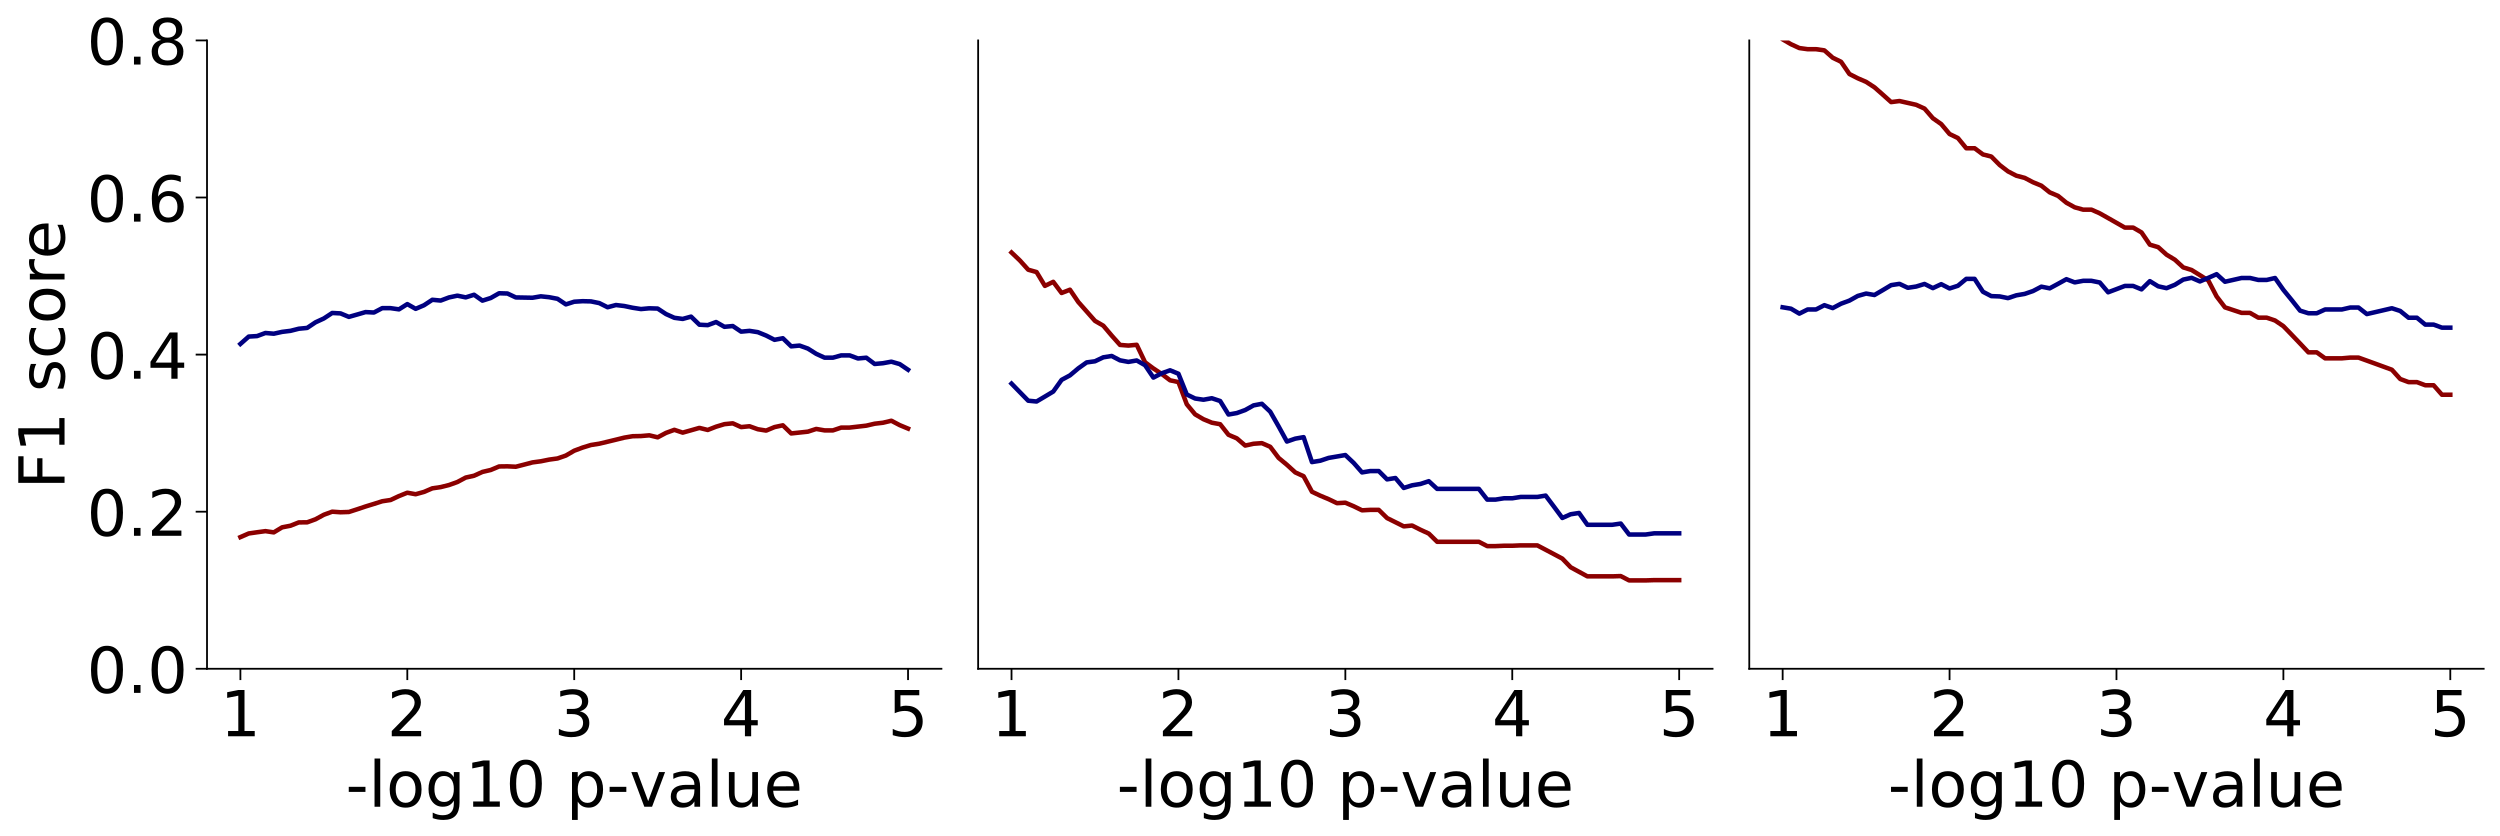<?xml version="1.0" encoding="utf-8" standalone="no"?>
<!DOCTYPE svg PUBLIC "-//W3C//DTD SVG 1.1//EN"
  "http://www.w3.org/Graphics/SVG/1.1/DTD/svg11.dtd">
<!-- Created with matplotlib (https://matplotlib.org/) -->
<svg height="368.935pt" version="1.1" viewBox="0 0 1102.928 368.935" width="1102.928pt" xmlns="http://www.w3.org/2000/svg" xmlns:xlink="http://www.w3.org/1999/xlink">
 <defs>
  <style type="text/css">
*{stroke-linecap:butt;stroke-linejoin:round;}
  </style>
 </defs>
 <g id="figure_1">
  <g id="patch_1">
   <path d="M 0 368.935 
L 1102.928 368.935 
L 1102.928 0 
L 0 0 
z
" style="fill:none;"/>
  </g>
  <g id="axes_1">
   <g id="patch_2">
    <path d="M 91.328 295.038 
L 415.327 295.038 
L 415.327 17.838 
L 91.328 17.838 
z
" style="fill:none;"/>
   </g>
   <g id="matplotlib.axis_1">
    <g id="xtick_1">
     <g id="line2d_1">
      <defs>
       <path d="M 0 0 
L 0 5 
" id="m5d1b9cd559" style="stroke:#000000;stroke-width:0.8;"/>
      </defs>
      <g>
       <use style="stroke:#000000;stroke-width:0.8;" x="106.055" xlink:href="#m5d1b9cd559" y="295.038"/>
      </g>
     </g>
     <g id="text_1">
      <!-- 1 -->
      <defs>
       <path d="M 12.406 8.297 
L 28.516 8.297 
L 28.516 63.922 
L 10.984 60.406 
L 10.984 69.391 
L 28.422 72.906 
L 38.281 72.906 
L 38.281 8.297 
L 54.391 8.297 
L 54.391 0 
L 12.406 0 
z
" id="DejaVuSans-49"/>
      </defs>
      <g transform="translate(97.147 324.813)scale(0.28 -0.28)">
       <use xlink:href="#DejaVuSans-49"/>
      </g>
     </g>
    </g>
    <g id="xtick_2">
     <g id="line2d_2">
      <g>
       <use style="stroke:#000000;stroke-width:0.8;" x="179.691" xlink:href="#m5d1b9cd559" y="295.038"/>
      </g>
     </g>
     <g id="text_2">
      <!-- 2 -->
      <defs>
       <path d="M 19.188 8.297 
L 53.609 8.297 
L 53.609 0 
L 7.328 0 
L 7.328 8.297 
Q 12.938 14.109 22.625 23.891 
Q 32.328 33.688 34.812 36.531 
Q 39.547 41.844 41.422 45.531 
Q 43.312 49.219 43.312 52.781 
Q 43.312 58.594 39.234 62.25 
Q 35.156 65.922 28.609 65.922 
Q 23.969 65.922 18.812 64.312 
Q 13.672 62.703 7.812 59.422 
L 7.812 69.391 
Q 13.766 71.781 18.938 73 
Q 24.125 74.219 28.422 74.219 
Q 39.75 74.219 46.484 68.547 
Q 53.219 62.891 53.219 53.422 
Q 53.219 48.922 51.531 44.891 
Q 49.859 40.875 45.406 35.406 
Q 44.188 33.984 37.641 27.219 
Q 31.109 20.453 19.188 8.297 
z
" id="DejaVuSans-50"/>
      </defs>
      <g transform="translate(170.784 324.813)scale(0.28 -0.28)">
       <use xlink:href="#DejaVuSans-50"/>
      </g>
     </g>
    </g>
    <g id="xtick_3">
     <g id="line2d_3">
      <g>
       <use style="stroke:#000000;stroke-width:0.8;" x="253.327" xlink:href="#m5d1b9cd559" y="295.038"/>
      </g>
     </g>
     <g id="text_3">
      <!-- 3 -->
      <defs>
       <path d="M 40.578 39.312 
Q 47.656 37.797 51.625 33 
Q 55.609 28.219 55.609 21.188 
Q 55.609 10.406 48.188 4.484 
Q 40.766 -1.422 27.094 -1.422 
Q 22.516 -1.422 17.656 -0.516 
Q 12.797 0.391 7.625 2.203 
L 7.625 11.719 
Q 11.719 9.328 16.594 8.109 
Q 21.484 6.891 26.812 6.891 
Q 36.078 6.891 40.938 10.547 
Q 45.797 14.203 45.797 21.188 
Q 45.797 27.641 41.281 31.266 
Q 36.766 34.906 28.719 34.906 
L 20.219 34.906 
L 20.219 43.016 
L 29.109 43.016 
Q 36.375 43.016 40.234 45.922 
Q 44.094 48.828 44.094 54.297 
Q 44.094 59.906 40.109 62.906 
Q 36.141 65.922 28.719 65.922 
Q 24.656 65.922 20.016 65.031 
Q 15.375 64.156 9.812 62.312 
L 9.812 71.094 
Q 15.438 72.656 20.344 73.438 
Q 25.25 74.219 29.594 74.219 
Q 40.828 74.219 47.359 69.109 
Q 53.906 64.016 53.906 55.328 
Q 53.906 49.266 50.438 45.094 
Q 46.969 40.922 40.578 39.312 
z
" id="DejaVuSans-51"/>
      </defs>
      <g transform="translate(244.42 324.813)scale(0.28 -0.28)">
       <use xlink:href="#DejaVuSans-51"/>
      </g>
     </g>
    </g>
    <g id="xtick_4">
     <g id="line2d_4">
      <g>
       <use style="stroke:#000000;stroke-width:0.8;" x="326.964" xlink:href="#m5d1b9cd559" y="295.038"/>
      </g>
     </g>
     <g id="text_4">
      <!-- 4 -->
      <defs>
       <path d="M 37.797 64.312 
L 12.891 25.391 
L 37.797 25.391 
z
M 35.203 72.906 
L 47.609 72.906 
L 47.609 25.391 
L 58.016 25.391 
L 58.016 17.188 
L 47.609 17.188 
L 47.609 0 
L 37.797 0 
L 37.797 17.188 
L 4.891 17.188 
L 4.891 26.703 
z
" id="DejaVuSans-52"/>
      </defs>
      <g transform="translate(318.056 324.813)scale(0.28 -0.28)">
       <use xlink:href="#DejaVuSans-52"/>
      </g>
     </g>
    </g>
    <g id="xtick_5">
     <g id="line2d_5">
      <g>
       <use style="stroke:#000000;stroke-width:0.8;" x="400.6" xlink:href="#m5d1b9cd559" y="295.038"/>
      </g>
     </g>
     <g id="text_5">
      <!-- 5 -->
      <defs>
       <path d="M 10.797 72.906 
L 49.516 72.906 
L 49.516 64.594 
L 19.828 64.594 
L 19.828 46.734 
Q 21.969 47.469 24.109 47.828 
Q 26.266 48.188 28.422 48.188 
Q 40.625 48.188 47.75 41.5 
Q 54.891 34.812 54.891 23.391 
Q 54.891 11.625 47.562 5.094 
Q 40.234 -1.422 26.906 -1.422 
Q 22.312 -1.422 17.547 -0.641 
Q 12.797 0.141 7.719 1.703 
L 7.719 11.625 
Q 12.109 9.234 16.797 8.062 
Q 21.484 6.891 26.703 6.891 
Q 35.156 6.891 40.078 11.328 
Q 45.016 15.766 45.016 23.391 
Q 45.016 31 40.078 35.438 
Q 35.156 39.891 26.703 39.891 
Q 22.75 39.891 18.812 39.016 
Q 14.891 38.141 10.797 36.281 
z
" id="DejaVuSans-53"/>
      </defs>
      <g transform="translate(391.693 324.813)scale(0.28 -0.28)">
       <use xlink:href="#DejaVuSans-53"/>
      </g>
     </g>
    </g>
    <g id="text_6">
     <!-- -log10 p-value -->
     <defs>
      <path d="M 4.891 31.391 
L 31.203 31.391 
L 31.203 23.391 
L 4.891 23.391 
z
" id="DejaVuSans-45"/>
      <path d="M 9.422 75.984 
L 18.406 75.984 
L 18.406 0 
L 9.422 0 
z
" id="DejaVuSans-108"/>
      <path d="M 30.609 48.391 
Q 23.391 48.391 19.188 42.75 
Q 14.984 37.109 14.984 27.297 
Q 14.984 17.484 19.156 11.844 
Q 23.344 6.203 30.609 6.203 
Q 37.797 6.203 41.984 11.859 
Q 46.188 17.531 46.188 27.297 
Q 46.188 37.016 41.984 42.703 
Q 37.797 48.391 30.609 48.391 
z
M 30.609 56 
Q 42.328 56 49.016 48.375 
Q 55.719 40.766 55.719 27.297 
Q 55.719 13.875 49.016 6.219 
Q 42.328 -1.422 30.609 -1.422 
Q 18.844 -1.422 12.172 6.219 
Q 5.516 13.875 5.516 27.297 
Q 5.516 40.766 12.172 48.375 
Q 18.844 56 30.609 56 
z
" id="DejaVuSans-111"/>
      <path d="M 45.406 27.984 
Q 45.406 37.75 41.375 43.109 
Q 37.359 48.484 30.078 48.484 
Q 22.859 48.484 18.828 43.109 
Q 14.797 37.75 14.797 27.984 
Q 14.797 18.266 18.828 12.891 
Q 22.859 7.516 30.078 7.516 
Q 37.359 7.516 41.375 12.891 
Q 45.406 18.266 45.406 27.984 
z
M 54.391 6.781 
Q 54.391 -7.172 48.188 -13.984 
Q 42 -20.797 29.203 -20.797 
Q 24.469 -20.797 20.266 -20.094 
Q 16.062 -19.391 12.109 -17.922 
L 12.109 -9.188 
Q 16.062 -11.328 19.922 -12.344 
Q 23.781 -13.375 27.781 -13.375 
Q 36.625 -13.375 41.016 -8.766 
Q 45.406 -4.156 45.406 5.172 
L 45.406 9.625 
Q 42.625 4.781 38.281 2.391 
Q 33.938 0 27.875 0 
Q 17.828 0 11.672 7.656 
Q 5.516 15.328 5.516 27.984 
Q 5.516 40.672 11.672 48.328 
Q 17.828 56 27.875 56 
Q 33.938 56 38.281 53.609 
Q 42.625 51.219 45.406 46.391 
L 45.406 54.688 
L 54.391 54.688 
z
" id="DejaVuSans-103"/>
      <path d="M 31.781 66.406 
Q 24.172 66.406 20.328 58.906 
Q 16.5 51.422 16.5 36.375 
Q 16.5 21.391 20.328 13.891 
Q 24.172 6.391 31.781 6.391 
Q 39.453 6.391 43.281 13.891 
Q 47.125 21.391 47.125 36.375 
Q 47.125 51.422 43.281 58.906 
Q 39.453 66.406 31.781 66.406 
z
M 31.781 74.219 
Q 44.047 74.219 50.516 64.516 
Q 56.984 54.828 56.984 36.375 
Q 56.984 17.969 50.516 8.266 
Q 44.047 -1.422 31.781 -1.422 
Q 19.531 -1.422 13.062 8.266 
Q 6.594 17.969 6.594 36.375 
Q 6.594 54.828 13.062 64.516 
Q 19.531 74.219 31.781 74.219 
z
" id="DejaVuSans-48"/>
      <path id="DejaVuSans-32"/>
      <path d="M 18.109 8.203 
L 18.109 -20.797 
L 9.078 -20.797 
L 9.078 54.688 
L 18.109 54.688 
L 18.109 46.391 
Q 20.953 51.266 25.266 53.625 
Q 29.594 56 35.594 56 
Q 45.562 56 51.781 48.094 
Q 58.016 40.188 58.016 27.297 
Q 58.016 14.406 51.781 6.484 
Q 45.562 -1.422 35.594 -1.422 
Q 29.594 -1.422 25.266 0.953 
Q 20.953 3.328 18.109 8.203 
z
M 48.688 27.297 
Q 48.688 37.203 44.609 42.844 
Q 40.531 48.484 33.406 48.484 
Q 26.266 48.484 22.188 42.844 
Q 18.109 37.203 18.109 27.297 
Q 18.109 17.391 22.188 11.75 
Q 26.266 6.109 33.406 6.109 
Q 40.531 6.109 44.609 11.75 
Q 48.688 17.391 48.688 27.297 
z
" id="DejaVuSans-112"/>
      <path d="M 2.984 54.688 
L 12.5 54.688 
L 29.594 8.797 
L 46.688 54.688 
L 56.203 54.688 
L 35.688 0 
L 23.484 0 
z
" id="DejaVuSans-118"/>
      <path d="M 34.281 27.484 
Q 23.391 27.484 19.188 25 
Q 14.984 22.516 14.984 16.5 
Q 14.984 11.719 18.141 8.906 
Q 21.297 6.109 26.703 6.109 
Q 34.188 6.109 38.703 11.406 
Q 43.219 16.703 43.219 25.484 
L 43.219 27.484 
z
M 52.203 31.203 
L 52.203 0 
L 43.219 0 
L 43.219 8.297 
Q 40.141 3.328 35.547 0.953 
Q 30.953 -1.422 24.312 -1.422 
Q 15.922 -1.422 10.953 3.297 
Q 6 8.016 6 15.922 
Q 6 25.141 12.172 29.828 
Q 18.359 34.516 30.609 34.516 
L 43.219 34.516 
L 43.219 35.406 
Q 43.219 41.609 39.141 45 
Q 35.062 48.391 27.688 48.391 
Q 23 48.391 18.547 47.266 
Q 14.109 46.141 10.016 43.891 
L 10.016 52.203 
Q 14.938 54.109 19.578 55.047 
Q 24.219 56 28.609 56 
Q 40.484 56 46.344 49.844 
Q 52.203 43.703 52.203 31.203 
z
" id="DejaVuSans-97"/>
      <path d="M 8.5 21.578 
L 8.5 54.688 
L 17.484 54.688 
L 17.484 21.922 
Q 17.484 14.156 20.5 10.266 
Q 23.531 6.391 29.594 6.391 
Q 36.859 6.391 41.078 11.031 
Q 45.312 15.672 45.312 23.688 
L 45.312 54.688 
L 54.297 54.688 
L 54.297 0 
L 45.312 0 
L 45.312 8.406 
Q 42.047 3.422 37.719 1 
Q 33.406 -1.422 27.688 -1.422 
Q 18.266 -1.422 13.375 4.438 
Q 8.5 10.297 8.5 21.578 
z
M 31.109 56 
z
" id="DejaVuSans-117"/>
      <path d="M 56.203 29.594 
L 56.203 25.203 
L 14.891 25.203 
Q 15.484 15.922 20.484 11.062 
Q 25.484 6.203 34.422 6.203 
Q 39.594 6.203 44.453 7.469 
Q 49.312 8.734 54.109 11.281 
L 54.109 2.781 
Q 49.266 0.734 44.188 -0.344 
Q 39.109 -1.422 33.891 -1.422 
Q 20.797 -1.422 13.156 6.188 
Q 5.516 13.812 5.516 26.812 
Q 5.516 40.234 12.766 48.109 
Q 20.016 56 32.328 56 
Q 43.359 56 49.781 48.891 
Q 56.203 41.797 56.203 29.594 
z
M 47.219 32.234 
Q 47.125 39.594 43.094 43.984 
Q 39.062 48.391 32.422 48.391 
Q 24.906 48.391 20.391 44.141 
Q 15.875 39.891 15.188 32.172 
z
" id="DejaVuSans-101"/>
     </defs>
     <g transform="translate(152.493 355.912)scale(0.28 -0.28)">
      <use xlink:href="#DejaVuSans-45"/>
      <use x="36.084" xlink:href="#DejaVuSans-108"/>
      <use x="63.867" xlink:href="#DejaVuSans-111"/>
      <use x="125.049" xlink:href="#DejaVuSans-103"/>
      <use x="188.525" xlink:href="#DejaVuSans-49"/>
      <use x="252.148" xlink:href="#DejaVuSans-48"/>
      <use x="315.771" xlink:href="#DejaVuSans-32"/>
      <use x="347.559" xlink:href="#DejaVuSans-112"/>
      <use x="411.035" xlink:href="#DejaVuSans-45"/>
      <use x="447.088" xlink:href="#DejaVuSans-118"/>
      <use x="506.268" xlink:href="#DejaVuSans-97"/>
      <use x="567.547" xlink:href="#DejaVuSans-108"/>
      <use x="595.33" xlink:href="#DejaVuSans-117"/>
      <use x="658.709" xlink:href="#DejaVuSans-101"/>
     </g>
    </g>
   </g>
   <g id="matplotlib.axis_2">
    <g id="ytick_1">
     <g id="line2d_6">
      <defs>
       <path d="M 0 0 
L -5 0 
" id="m624e3ac930" style="stroke:#000000;stroke-width:0.8;"/>
      </defs>
      <g>
       <use style="stroke:#000000;stroke-width:0.8;" x="91.328" xlink:href="#m624e3ac930" y="295.038"/>
      </g>
     </g>
     <g id="text_7">
      <!-- 0.0 -->
      <defs>
       <path d="M 10.688 12.406 
L 21 12.406 
L 21 0 
L 10.688 0 
z
" id="DejaVuSans-46"/>
      </defs>
      <g transform="translate(38.299 305.676)scale(0.28 -0.28)">
       <use xlink:href="#DejaVuSans-48"/>
       <use x="63.623" xlink:href="#DejaVuSans-46"/>
       <use x="95.41" xlink:href="#DejaVuSans-48"/>
      </g>
     </g>
    </g>
    <g id="ytick_2">
     <g id="line2d_7">
      <g>
       <use style="stroke:#000000;stroke-width:0.8;" x="91.328" xlink:href="#m624e3ac930" y="225.738"/>
      </g>
     </g>
     <g id="text_8">
      <!-- 0.2 -->
      <g transform="translate(38.299 236.376)scale(0.28 -0.28)">
       <use xlink:href="#DejaVuSans-48"/>
       <use x="63.623" xlink:href="#DejaVuSans-46"/>
       <use x="95.41" xlink:href="#DejaVuSans-50"/>
      </g>
     </g>
    </g>
    <g id="ytick_3">
     <g id="line2d_8">
      <g>
       <use style="stroke:#000000;stroke-width:0.8;" x="91.328" xlink:href="#m624e3ac930" y="156.438"/>
      </g>
     </g>
     <g id="text_9">
      <!-- 0.4 -->
      <g transform="translate(38.299 167.076)scale(0.28 -0.28)">
       <use xlink:href="#DejaVuSans-48"/>
       <use x="63.623" xlink:href="#DejaVuSans-46"/>
       <use x="95.41" xlink:href="#DejaVuSans-52"/>
      </g>
     </g>
    </g>
    <g id="ytick_4">
     <g id="line2d_9">
      <g>
       <use style="stroke:#000000;stroke-width:0.8;" x="91.328" xlink:href="#m624e3ac930" y="87.138"/>
      </g>
     </g>
     <g id="text_10">
      <!-- 0.6 -->
      <defs>
       <path d="M 33.016 40.375 
Q 26.375 40.375 22.484 35.828 
Q 18.609 31.297 18.609 23.391 
Q 18.609 15.531 22.484 10.953 
Q 26.375 6.391 33.016 6.391 
Q 39.656 6.391 43.531 10.953 
Q 47.406 15.531 47.406 23.391 
Q 47.406 31.297 43.531 35.828 
Q 39.656 40.375 33.016 40.375 
z
M 52.594 71.297 
L 52.594 62.312 
Q 48.875 64.062 45.094 64.984 
Q 41.312 65.922 37.594 65.922 
Q 27.828 65.922 22.672 59.328 
Q 17.531 52.734 16.797 39.406 
Q 19.672 43.656 24.016 45.922 
Q 28.375 48.188 33.594 48.188 
Q 44.578 48.188 50.953 41.516 
Q 57.328 34.859 57.328 23.391 
Q 57.328 12.156 50.688 5.359 
Q 44.047 -1.422 33.016 -1.422 
Q 20.359 -1.422 13.672 8.266 
Q 6.984 17.969 6.984 36.375 
Q 6.984 53.656 15.188 63.938 
Q 23.391 74.219 37.203 74.219 
Q 40.922 74.219 44.703 73.484 
Q 48.484 72.75 52.594 71.297 
z
" id="DejaVuSans-54"/>
      </defs>
      <g transform="translate(38.299 97.776)scale(0.28 -0.28)">
       <use xlink:href="#DejaVuSans-48"/>
       <use x="63.623" xlink:href="#DejaVuSans-46"/>
       <use x="95.41" xlink:href="#DejaVuSans-54"/>
      </g>
     </g>
    </g>
    <g id="ytick_5">
     <g id="line2d_10">
      <g>
       <use style="stroke:#000000;stroke-width:0.8;" x="91.328" xlink:href="#m624e3ac930" y="17.838"/>
      </g>
     </g>
     <g id="text_11">
      <!-- 0.8 -->
      <defs>
       <path d="M 31.781 34.625 
Q 24.75 34.625 20.719 30.859 
Q 16.703 27.094 16.703 20.516 
Q 16.703 13.922 20.719 10.156 
Q 24.75 6.391 31.781 6.391 
Q 38.812 6.391 42.859 10.172 
Q 46.922 13.969 46.922 20.516 
Q 46.922 27.094 42.891 30.859 
Q 38.875 34.625 31.781 34.625 
z
M 21.922 38.812 
Q 15.578 40.375 12.031 44.719 
Q 8.5 49.078 8.5 55.328 
Q 8.5 64.062 14.719 69.141 
Q 20.953 74.219 31.781 74.219 
Q 42.672 74.219 48.875 69.141 
Q 55.078 64.062 55.078 55.328 
Q 55.078 49.078 51.531 44.719 
Q 48 40.375 41.703 38.812 
Q 48.828 37.156 52.797 32.312 
Q 56.781 27.484 56.781 20.516 
Q 56.781 9.906 50.312 4.234 
Q 43.844 -1.422 31.781 -1.422 
Q 19.734 -1.422 13.25 4.234 
Q 6.781 9.906 6.781 20.516 
Q 6.781 27.484 10.781 32.312 
Q 14.797 37.156 21.922 38.812 
z
M 18.312 54.391 
Q 18.312 48.734 21.844 45.562 
Q 25.391 42.391 31.781 42.391 
Q 38.141 42.391 41.719 45.562 
Q 45.312 48.734 45.312 54.391 
Q 45.312 60.062 41.719 63.234 
Q 38.141 66.406 31.781 66.406 
Q 25.391 66.406 21.844 63.234 
Q 18.312 60.062 18.312 54.391 
z
" id="DejaVuSans-56"/>
      </defs>
      <g transform="translate(38.299 28.476)scale(0.28 -0.28)">
       <use xlink:href="#DejaVuSans-48"/>
       <use x="63.623" xlink:href="#DejaVuSans-46"/>
       <use x="95.41" xlink:href="#DejaVuSans-56"/>
      </g>
     </g>
    </g>
    <g id="text_12">
     <!-- F1 score -->
     <defs>
      <path d="M 9.812 72.906 
L 51.703 72.906 
L 51.703 64.594 
L 19.672 64.594 
L 19.672 43.109 
L 48.578 43.109 
L 48.578 34.812 
L 19.672 34.812 
L 19.672 0 
L 9.812 0 
z
" id="DejaVuSans-70"/>
      <path d="M 44.281 53.078 
L 44.281 44.578 
Q 40.484 46.531 36.375 47.5 
Q 32.281 48.484 27.875 48.484 
Q 21.188 48.484 17.844 46.438 
Q 14.5 44.391 14.5 40.281 
Q 14.5 37.156 16.891 35.375 
Q 19.281 33.594 26.516 31.984 
L 29.594 31.297 
Q 39.156 29.25 43.188 25.516 
Q 47.219 21.781 47.219 15.094 
Q 47.219 7.469 41.188 3.016 
Q 35.156 -1.422 24.609 -1.422 
Q 20.219 -1.422 15.453 -0.562 
Q 10.688 0.297 5.422 2 
L 5.422 11.281 
Q 10.406 8.688 15.234 7.391 
Q 20.062 6.109 24.812 6.109 
Q 31.156 6.109 34.562 8.281 
Q 37.984 10.453 37.984 14.406 
Q 37.984 18.062 35.516 20.016 
Q 33.062 21.969 24.703 23.781 
L 21.578 24.516 
Q 13.234 26.266 9.516 29.906 
Q 5.812 33.547 5.812 39.891 
Q 5.812 47.609 11.281 51.797 
Q 16.75 56 26.812 56 
Q 31.781 56 36.172 55.266 
Q 40.578 54.547 44.281 53.078 
z
" id="DejaVuSans-115"/>
      <path d="M 48.781 52.594 
L 48.781 44.188 
Q 44.969 46.297 41.141 47.344 
Q 37.312 48.391 33.406 48.391 
Q 24.656 48.391 19.812 42.844 
Q 14.984 37.312 14.984 27.297 
Q 14.984 17.281 19.812 11.734 
Q 24.656 6.203 33.406 6.203 
Q 37.312 6.203 41.141 7.25 
Q 44.969 8.297 48.781 10.406 
L 48.781 2.094 
Q 45.016 0.344 40.984 -0.531 
Q 36.969 -1.422 32.422 -1.422 
Q 20.062 -1.422 12.781 6.344 
Q 5.516 14.109 5.516 27.297 
Q 5.516 40.672 12.859 48.328 
Q 20.219 56 33.016 56 
Q 37.156 56 41.109 55.141 
Q 45.062 54.297 48.781 52.594 
z
" id="DejaVuSans-99"/>
      <path d="M 41.109 46.297 
Q 39.594 47.172 37.812 47.578 
Q 36.031 48 33.891 48 
Q 26.266 48 22.188 43.047 
Q 18.109 38.094 18.109 28.812 
L 18.109 0 
L 9.078 0 
L 9.078 54.688 
L 18.109 54.688 
L 18.109 46.188 
Q 20.953 51.172 25.484 53.578 
Q 30.031 56 36.531 56 
Q 37.453 56 38.578 55.875 
Q 39.703 55.766 41.062 55.516 
z
" id="DejaVuSans-114"/>
     </defs>
     <g transform="translate(28.476 215.769)rotate(-90)scale(0.28 -0.28)">
      <use xlink:href="#DejaVuSans-70"/>
      <use x="57.52" xlink:href="#DejaVuSans-49"/>
      <use x="121.143" xlink:href="#DejaVuSans-32"/>
      <use x="152.93" xlink:href="#DejaVuSans-115"/>
      <use x="205.029" xlink:href="#DejaVuSans-99"/>
      <use x="260.01" xlink:href="#DejaVuSans-111"/>
      <use x="321.191" xlink:href="#DejaVuSans-114"/>
      <use x="362.273" xlink:href="#DejaVuSans-101"/>
     </g>
    </g>
   </g>
   <g id="line2d_11">
    <path clip-path="url(#pcc5df1ae62)" d="M 106.055 236.96 
L 109.737 235.349 
L 113.418 234.821 
L 117.1 234.322 
L 120.782 234.87 
L 124.464 232.646 
L 128.146 231.935 
L 131.827 230.465 
L 135.509 230.436 
L 139.191 229.095 
L 142.873 227.097 
L 146.555 225.738 
L 150.237 225.994 
L 153.918 225.868 
L 157.6 224.676 
L 161.282 223.441 
L 164.964 222.307 
L 168.646 221.136 
L 172.327 220.583 
L 176.009 218.852 
L 179.691 217.374 
L 183.373 218.038 
L 187.055 217.018 
L 190.737 215.436 
L 194.418 214.895 
L 198.1 213.976 
L 201.782 212.653 
L 205.464 210.687 
L 209.146 209.874 
L 212.827 208.2 
L 216.509 207.338 
L 220.191 205.788 
L 223.873 205.734 
L 227.555 205.912 
L 231.237 204.966 
L 234.918 204 
L 238.6 203.51 
L 242.282 202.763 
L 245.964 202.259 
L 249.646 200.974 
L 253.327 198.842 
L 257.009 197.46 
L 260.691 196.326 
L 264.373 195.748 
L 268.055 194.87 
L 271.737 193.975 
L 275.418 193.065 
L 279.1 192.449 
L 282.782 192.371 
L 286.464 192.053 
L 290.146 192.934 
L 293.827 190.977 
L 297.509 189.63 
L 301.191 190.861 
L 304.873 189.83 
L 308.555 188.778 
L 312.237 189.683 
L 315.918 188.24 
L 319.6 187.131 
L 323.282 186.757 
L 326.964 188.422 
L 330.646 188.048 
L 334.327 189.368 
L 338.009 189.962 
L 341.691 188.422 
L 345.373 187.636 
L 349.055 191.218 
L 352.737 190.827 
L 356.418 190.434 
L 360.1 189.236 
L 363.782 189.874 
L 367.464 189.874 
L 371.146 188.632 
L 374.827 188.632 
L 378.509 188.212 
L 382.191 187.788 
L 385.873 186.93 
L 389.555 186.496 
L 393.237 185.617 
L 396.918 187.552 
L 400.6 189.083 
" style="fill:none;stroke:#8b0000;stroke-linecap:square;stroke-width:2;"/>
   </g>
   <g id="line2d_12">
    <path clip-path="url(#pcc5df1ae62)" d="M 106.055 151.742 
L 109.737 148.489 
L 113.418 148.265 
L 117.1 146.903 
L 120.782 147.221 
L 124.464 146.41 
L 128.146 145.957 
L 131.827 145.026 
L 135.509 144.67 
L 139.191 142.198 
L 142.873 140.498 
L 146.555 138.076 
L 150.237 138.264 
L 153.918 139.798 
L 157.6 138.753 
L 161.282 137.68 
L 164.964 137.873 
L 168.646 135.936 
L 172.327 135.953 
L 176.009 136.479 
L 179.691 134.163 
L 183.373 136.249 
L 187.055 134.674 
L 190.737 132.253 
L 194.418 132.598 
L 198.1 131.216 
L 201.782 130.435 
L 205.464 131.194 
L 209.146 130.038 
L 212.827 132.635 
L 216.509 131.465 
L 220.191 129.375 
L 223.873 129.488 
L 227.555 131.214 
L 231.237 131.285 
L 234.918 131.358 
L 238.6 130.732 
L 242.282 131.117 
L 245.964 131.822 
L 249.646 134.283 
L 253.327 133.109 
L 257.009 132.876 
L 260.691 132.965 
L 264.373 133.712 
L 268.055 135.549 
L 271.737 134.569 
L 275.418 135.005 
L 279.1 135.777 
L 282.782 136.347 
L 286.464 136.013 
L 290.146 136.133 
L 293.827 138.554 
L 297.509 140.203 
L 301.191 140.702 
L 304.873 139.684 
L 308.555 143.252 
L 312.237 143.444 
L 315.918 142.078 
L 319.6 144.181 
L 323.282 143.838 
L 326.964 146.312 
L 330.646 145.971 
L 334.327 146.538 
L 338.009 148.038 
L 341.691 149.915 
L 345.373 149.229 
L 349.055 152.799 
L 352.737 152.459 
L 356.418 153.779 
L 360.1 156.103 
L 363.782 157.793 
L 367.464 157.793 
L 371.146 156.779 
L 374.827 156.779 
L 378.509 158.149 
L 382.191 157.81 
L 385.873 160.575 
L 389.555 160.24 
L 393.237 159.564 
L 396.918 160.627 
L 400.6 163.122 
" style="fill:none;stroke:#000080;stroke-linecap:square;stroke-width:2;"/>
   </g>
   <g id="patch_3">
    <path d="M 91.328 295.038 
L 91.328 17.838 
" style="fill:none;stroke:#000000;stroke-linecap:square;stroke-linejoin:miter;stroke-width:0.8;"/>
   </g>
   <g id="patch_4">
    <path d="M 91.328 295.038 
L 415.327 295.038 
" style="fill:none;stroke:#000000;stroke-linecap:square;stroke-linejoin:miter;stroke-width:0.8;"/>
   </g>
  </g>
  <g id="axes_2">
   <g id="patch_5">
    <path d="M 431.527 295.038 
L 755.528 295.038 
L 755.528 17.838 
L 431.527 17.838 
z
" style="fill:none;"/>
   </g>
   <g id="matplotlib.axis_3">
    <g id="xtick_6">
     <g id="line2d_13">
      <g>
       <use style="stroke:#000000;stroke-width:0.8;" x="446.255" xlink:href="#m5d1b9cd559" y="295.038"/>
      </g>
     </g>
     <g id="text_13">
      <!-- 1 -->
      <g transform="translate(437.347 324.813)scale(0.28 -0.28)">
       <use xlink:href="#DejaVuSans-49"/>
      </g>
     </g>
    </g>
    <g id="xtick_7">
     <g id="line2d_14">
      <g>
       <use style="stroke:#000000;stroke-width:0.8;" x="519.891" xlink:href="#m5d1b9cd559" y="295.038"/>
      </g>
     </g>
     <g id="text_14">
      <!-- 2 -->
      <g transform="translate(510.984 324.813)scale(0.28 -0.28)">
       <use xlink:href="#DejaVuSans-50"/>
      </g>
     </g>
    </g>
    <g id="xtick_8">
     <g id="line2d_15">
      <g>
       <use style="stroke:#000000;stroke-width:0.8;" x="593.528" xlink:href="#m5d1b9cd559" y="295.038"/>
      </g>
     </g>
     <g id="text_15">
      <!-- 3 -->
      <g transform="translate(584.62 324.813)scale(0.28 -0.28)">
       <use xlink:href="#DejaVuSans-51"/>
      </g>
     </g>
    </g>
    <g id="xtick_9">
     <g id="line2d_16">
      <g>
       <use style="stroke:#000000;stroke-width:0.8;" x="667.164" xlink:href="#m5d1b9cd559" y="295.038"/>
      </g>
     </g>
     <g id="text_16">
      <!-- 4 -->
      <g transform="translate(658.256 324.813)scale(0.28 -0.28)">
       <use xlink:href="#DejaVuSans-52"/>
      </g>
     </g>
    </g>
    <g id="xtick_10">
     <g id="line2d_17">
      <g>
       <use style="stroke:#000000;stroke-width:0.8;" x="740.8" xlink:href="#m5d1b9cd559" y="295.038"/>
      </g>
     </g>
     <g id="text_17">
      <!-- 5 -->
      <g transform="translate(731.893 324.813)scale(0.28 -0.28)">
       <use xlink:href="#DejaVuSans-53"/>
      </g>
     </g>
    </g>
    <g id="text_18">
     <!-- -log10 p-value -->
     <g transform="translate(492.692 355.912)scale(0.28 -0.28)">
      <use xlink:href="#DejaVuSans-45"/>
      <use x="36.084" xlink:href="#DejaVuSans-108"/>
      <use x="63.867" xlink:href="#DejaVuSans-111"/>
      <use x="125.049" xlink:href="#DejaVuSans-103"/>
      <use x="188.525" xlink:href="#DejaVuSans-49"/>
      <use x="252.148" xlink:href="#DejaVuSans-48"/>
      <use x="315.771" xlink:href="#DejaVuSans-32"/>
      <use x="347.559" xlink:href="#DejaVuSans-112"/>
      <use x="411.035" xlink:href="#DejaVuSans-45"/>
      <use x="447.088" xlink:href="#DejaVuSans-118"/>
      <use x="506.268" xlink:href="#DejaVuSans-97"/>
      <use x="567.547" xlink:href="#DejaVuSans-108"/>
      <use x="595.33" xlink:href="#DejaVuSans-117"/>
      <use x="658.709" xlink:href="#DejaVuSans-101"/>
     </g>
    </g>
   </g>
   <g id="matplotlib.axis_4">
    <g id="ytick_6"/>
    <g id="ytick_7"/>
    <g id="ytick_8"/>
    <g id="ytick_9"/>
    <g id="ytick_10"/>
   </g>
   <g id="line2d_18">
    <path clip-path="url(#pf6fcff4bac)" d="M 446.255 111.4 
L 449.937 114.913 
L 453.618 118.993 
L 457.3 120.024 
L 460.982 126.119 
L 464.664 124.341 
L 468.346 129.255 
L 472.027 127.814 
L 475.709 133.236 
L 479.391 137.396 
L 483.073 141.565 
L 486.755 143.693 
L 490.437 148.038 
L 494.118 152.168 
L 497.8 152.459 
L 501.482 152.117 
L 505.164 159.818 
L 508.846 162.553 
L 512.528 164.993 
L 516.209 167.787 
L 519.891 168.565 
L 523.573 178.359 
L 527.255 182.804 
L 530.937 184.952 
L 534.618 186.474 
L 538.3 187.157 
L 541.982 191.825 
L 545.664 193.398 
L 549.346 196.569 
L 553.028 195.77 
L 556.709 195.501 
L 560.391 197.114 
L 564.073 202.005 
L 567.755 205.063 
L 571.437 208.413 
L 575.118 210.102 
L 578.8 216.953 
L 582.482 218.69 
L 586.164 220.225 
L 589.846 221.987 
L 593.528 221.778 
L 597.209 223.348 
L 600.891 225.139 
L 604.573 224.937 
L 608.255 224.937 
L 611.937 228.558 
L 615.618 230.385 
L 619.3 232.222 
L 622.982 231.853 
L 626.664 233.71 
L 630.346 235.403 
L 634.028 239.017 
L 637.709 239.017 
L 641.391 239.017 
L 645.073 239.017 
L 648.755 239.017 
L 652.437 239.017 
L 656.118 240.93 
L 659.8 240.93 
L 663.482 240.767 
L 667.164 240.767 
L 670.846 240.603 
L 674.528 240.603 
L 678.209 240.603 
L 681.891 242.538 
L 685.573 244.485 
L 689.255 246.443 
L 692.937 250.259 
L 696.618 252.26 
L 700.3 254.273 
L 703.982 254.273 
L 707.664 254.273 
L 711.346 254.273 
L 715.028 254.147 
L 718.709 256.057 
L 722.391 256.057 
L 726.073 256.057 
L 729.755 255.934 
L 733.437 255.934 
L 737.118 255.934 
L 740.8 255.934 
" style="fill:none;stroke:#8b0000;stroke-linecap:square;stroke-width:2;"/>
   </g>
   <g id="line2d_19">
    <path clip-path="url(#pf6fcff4bac)" d="M 446.255 169.238 
L 449.937 173.015 
L 453.618 176.778 
L 457.3 177.132 
L 460.982 174.951 
L 464.664 172.744 
L 468.346 167.59 
L 472.027 165.606 
L 475.709 162.512 
L 479.391 159.888 
L 483.073 159.387 
L 486.755 157.633 
L 490.437 157.051 
L 494.118 158.969 
L 497.8 159.661 
L 501.482 159.028 
L 505.164 161.125 
L 508.846 166.579 
L 512.528 164.671 
L 516.209 163.368 
L 519.891 164.88 
L 523.573 174.038 
L 527.255 175.812 
L 530.937 176.347 
L 534.618 175.688 
L 538.3 176.913 
L 541.982 182.876 
L 545.664 182.224 
L 549.346 180.897 
L 553.028 178.846 
L 556.709 178.146 
L 560.391 181.638 
L 564.073 188.093 
L 567.755 194.793 
L 571.437 193.516 
L 575.118 192.865 
L 578.8 203.854 
L 582.482 203.25 
L 586.164 202.018 
L 589.846 201.389 
L 593.528 200.752 
L 597.209 204.231 
L 600.891 208.413 
L 604.573 207.807 
L 608.255 207.807 
L 611.937 211.485 
L 615.618 210.888 
L 619.3 215.268 
L 622.982 214.104 
L 626.664 213.508 
L 630.346 212.292 
L 634.028 215.687 
L 637.709 215.687 
L 641.391 215.687 
L 645.073 215.687 
L 648.755 215.687 
L 652.437 215.687 
L 656.118 220.407 
L 659.8 220.407 
L 663.482 219.829 
L 667.164 219.829 
L 670.846 219.241 
L 674.528 219.241 
L 678.209 219.241 
L 681.891 218.644 
L 685.573 223.538 
L 689.255 228.51 
L 692.937 226.874 
L 696.618 226.311 
L 700.3 231.513 
L 703.982 231.513 
L 707.664 231.513 
L 711.346 231.513 
L 715.028 230.979 
L 718.709 235.807 
L 722.391 235.807 
L 726.073 235.807 
L 729.755 235.296 
L 733.437 235.296 
L 737.118 235.296 
L 740.8 235.296 
" style="fill:none;stroke:#000080;stroke-linecap:square;stroke-width:2;"/>
   </g>
   <g id="patch_6">
    <path d="M 431.527 295.038 
L 431.527 17.838 
" style="fill:none;stroke:#000000;stroke-linecap:square;stroke-linejoin:miter;stroke-width:0.8;"/>
   </g>
   <g id="patch_7">
    <path d="M 431.527 295.038 
L 755.528 295.038 
" style="fill:none;stroke:#000000;stroke-linecap:square;stroke-linejoin:miter;stroke-width:0.8;"/>
   </g>
  </g>
  <g id="axes_3">
   <g id="patch_8">
    <path d="M 771.727 295.038 
L 1095.727 295.038 
L 1095.727 17.838 
L 771.727 17.838 
z
" style="fill:none;"/>
   </g>
   <g id="matplotlib.axis_5">
    <g id="xtick_11">
     <g id="line2d_20">
      <g>
       <use style="stroke:#000000;stroke-width:0.8;" x="786.455" xlink:href="#m5d1b9cd559" y="295.038"/>
      </g>
     </g>
     <g id="text_19">
      <!-- 1 -->
      <g transform="translate(777.547 324.813)scale(0.28 -0.28)">
       <use xlink:href="#DejaVuSans-49"/>
      </g>
     </g>
    </g>
    <g id="xtick_12">
     <g id="line2d_21">
      <g>
       <use style="stroke:#000000;stroke-width:0.8;" x="860.091" xlink:href="#m5d1b9cd559" y="295.038"/>
      </g>
     </g>
     <g id="text_20">
      <!-- 2 -->
      <g transform="translate(851.184 324.813)scale(0.28 -0.28)">
       <use xlink:href="#DejaVuSans-50"/>
      </g>
     </g>
    </g>
    <g id="xtick_13">
     <g id="line2d_22">
      <g>
       <use style="stroke:#000000;stroke-width:0.8;" x="933.727" xlink:href="#m5d1b9cd559" y="295.038"/>
      </g>
     </g>
     <g id="text_21">
      <!-- 3 -->
      <g transform="translate(924.82 324.813)scale(0.28 -0.28)">
       <use xlink:href="#DejaVuSans-51"/>
      </g>
     </g>
    </g>
    <g id="xtick_14">
     <g id="line2d_23">
      <g>
       <use style="stroke:#000000;stroke-width:0.8;" x="1007.364" xlink:href="#m5d1b9cd559" y="295.038"/>
      </g>
     </g>
     <g id="text_22">
      <!-- 4 -->
      <g transform="translate(998.456 324.813)scale(0.28 -0.28)">
       <use xlink:href="#DejaVuSans-52"/>
      </g>
     </g>
    </g>
    <g id="xtick_15">
     <g id="line2d_24">
      <g>
       <use style="stroke:#000000;stroke-width:0.8;" x="1081" xlink:href="#m5d1b9cd559" y="295.038"/>
      </g>
     </g>
     <g id="text_23">
      <!-- 5 -->
      <g transform="translate(1072.093 324.813)scale(0.28 -0.28)">
       <use xlink:href="#DejaVuSans-53"/>
      </g>
     </g>
    </g>
    <g id="text_24">
     <!-- -log10 p-value -->
     <g transform="translate(832.893 355.912)scale(0.28 -0.28)">
      <use xlink:href="#DejaVuSans-45"/>
      <use x="36.084" xlink:href="#DejaVuSans-108"/>
      <use x="63.867" xlink:href="#DejaVuSans-111"/>
      <use x="125.049" xlink:href="#DejaVuSans-103"/>
      <use x="188.525" xlink:href="#DejaVuSans-49"/>
      <use x="252.148" xlink:href="#DejaVuSans-48"/>
      <use x="315.771" xlink:href="#DejaVuSans-32"/>
      <use x="347.559" xlink:href="#DejaVuSans-112"/>
      <use x="411.035" xlink:href="#DejaVuSans-45"/>
      <use x="447.088" xlink:href="#DejaVuSans-118"/>
      <use x="506.268" xlink:href="#DejaVuSans-97"/>
      <use x="567.547" xlink:href="#DejaVuSans-108"/>
      <use x="595.33" xlink:href="#DejaVuSans-117"/>
      <use x="658.709" xlink:href="#DejaVuSans-101"/>
     </g>
    </g>
   </g>
   <g id="matplotlib.axis_6">
    <g id="ytick_11"/>
    <g id="ytick_12"/>
    <g id="ytick_13"/>
    <g id="ytick_14"/>
    <g id="ytick_15"/>
   </g>
   <g id="line2d_25">
    <path clip-path="url(#p7572c66f67)" d="M 786.455 17.363 
L 790.137 19.508 
L 793.818 21.201 
L 797.5 21.708 
L 801.182 21.708 
L 804.864 22.222 
L 808.546 25.469 
L 812.227 27.26 
L 815.909 32.652 
L 819.591 34.531 
L 823.273 36.115 
L 826.955 38.513 
L 830.637 41.752 
L 834.318 45.04 
L 838 44.572 
L 841.682 45.402 
L 845.364 46.235 
L 849.046 47.911 
L 852.727 52.158 
L 856.409 54.745 
L 860.091 59.123 
L 863.773 60.898 
L 867.455 65.397 
L 871.137 65.397 
L 874.818 68.138 
L 878.5 69.06 
L 882.182 72.781 
L 885.864 75.611 
L 889.546 77.517 
L 893.227 78.475 
L 896.909 80.404 
L 900.591 81.916 
L 904.273 84.866 
L 907.955 86.423 
L 911.637 89.438 
L 915.318 91.469 
L 919 92.491 
L 922.682 92.491 
L 926.364 94.126 
L 930.046 96.202 
L 933.727 98.296 
L 937.409 100.408 
L 941.091 100.408 
L 944.773 102.538 
L 948.455 107.943 
L 952.137 109.038 
L 955.818 112.352 
L 959.5 114.585 
L 963.182 117.972 
L 966.864 119.111 
L 970.546 121.404 
L 974.227 123.717 
L 977.909 130.783 
L 981.591 135.6 
L 985.273 136.819 
L 988.955 138.042 
L 992.637 138.042 
L 996.318 140.151 
L 1000 140.151 
L 1003.682 141.393 
L 1007.364 143.896 
L 1011.046 147.694 
L 1014.727 151.546 
L 1018.409 155.453 
L 1022.091 155.453 
L 1025.773 158.088 
L 1029.455 158.088 
L 1033.137 158.088 
L 1036.818 157.761 
L 1040.5 157.761 
L 1044.182 159.09 
L 1047.864 160.426 
L 1051.546 161.769 
L 1055.227 163.117 
L 1058.909 167.203 
L 1062.591 168.578 
L 1066.273 168.578 
L 1069.955 169.96 
L 1073.637 169.96 
L 1077.318 174.146 
L 1081 174.146 
" style="fill:none;stroke:#8b0000;stroke-linecap:square;stroke-width:2;"/>
   </g>
   <g id="line2d_26">
    <path clip-path="url(#p7572c66f67)" d="M 786.455 135.569 
L 790.137 136.184 
L 793.818 138.36 
L 797.5 136.522 
L 801.182 136.522 
L 804.864 134.64 
L 808.546 135.92 
L 812.227 133.974 
L 815.909 132.616 
L 819.591 130.56 
L 823.273 129.512 
L 826.955 130.144 
L 830.637 127.995 
L 834.318 125.79 
L 838 125.23 
L 841.682 126.968 
L 845.364 126.408 
L 849.046 125.276 
L 852.727 127.109 
L 856.409 125.372 
L 860.091 127.259 
L 863.773 126.073 
L 867.455 123.034 
L 871.137 123.034 
L 874.818 128.718 
L 878.5 130.64 
L 882.182 130.771 
L 885.864 131.521 
L 889.546 130.287 
L 893.227 129.663 
L 896.909 128.4 
L 900.591 126.47 
L 904.273 127.202 
L 907.955 125.212 
L 911.637 123.174 
L 915.318 124.582 
L 919 123.892 
L 922.682 123.892 
L 926.364 124.628 
L 930.046 128.947 
L 933.727 127.563 
L 937.409 126.155 
L 941.091 126.155 
L 944.773 127.661 
L 948.455 124.038 
L 952.137 126.307 
L 955.818 127.13 
L 959.5 125.638 
L 963.182 123.349 
L 966.864 122.572 
L 970.546 124.161 
L 974.227 122.586 
L 977.909 120.967 
L 981.591 124.299 
L 985.273 123.47 
L 988.955 122.633 
L 992.637 122.633 
L 996.318 123.503 
L 1000 123.503 
L 1003.682 122.65 
L 1007.364 127.882 
L 1011.046 132.395 
L 1014.727 137.048 
L 1018.409 138.201 
L 1022.091 138.201 
L 1025.773 136.532 
L 1029.455 136.532 
L 1033.137 136.532 
L 1036.818 135.685 
L 1040.5 135.685 
L 1044.182 138.554 
L 1047.864 137.708 
L 1051.546 136.853 
L 1055.227 135.989 
L 1058.909 137.188 
L 1062.591 140.177 
L 1066.273 140.177 
L 1069.955 143.201 
L 1073.637 143.201 
L 1077.318 144.558 
L 1081 144.558 
" style="fill:none;stroke:#000080;stroke-linecap:square;stroke-width:2;"/>
   </g>
   <g id="patch_9">
    <path d="M 771.727 295.038 
L 771.727 17.838 
" style="fill:none;stroke:#000000;stroke-linecap:square;stroke-linejoin:miter;stroke-width:0.8;"/>
   </g>
   <g id="patch_10">
    <path d="M 771.727 295.038 
L 1095.727 295.038 
" style="fill:none;stroke:#000000;stroke-linecap:square;stroke-linejoin:miter;stroke-width:0.8;"/>
   </g>
  </g>
 </g>
 <defs>
  <clipPath id="pcc5df1ae62">
   <rect height="277.2" width="324" x="91.328" y="17.838"/>
  </clipPath>
  <clipPath id="pf6fcff4bac">
   <rect height="277.2" width="324" x="431.527" y="17.838"/>
  </clipPath>
  <clipPath id="p7572c66f67">
   <rect height="277.2" width="324" x="771.727" y="17.838"/>
  </clipPath>
 </defs>
</svg>
